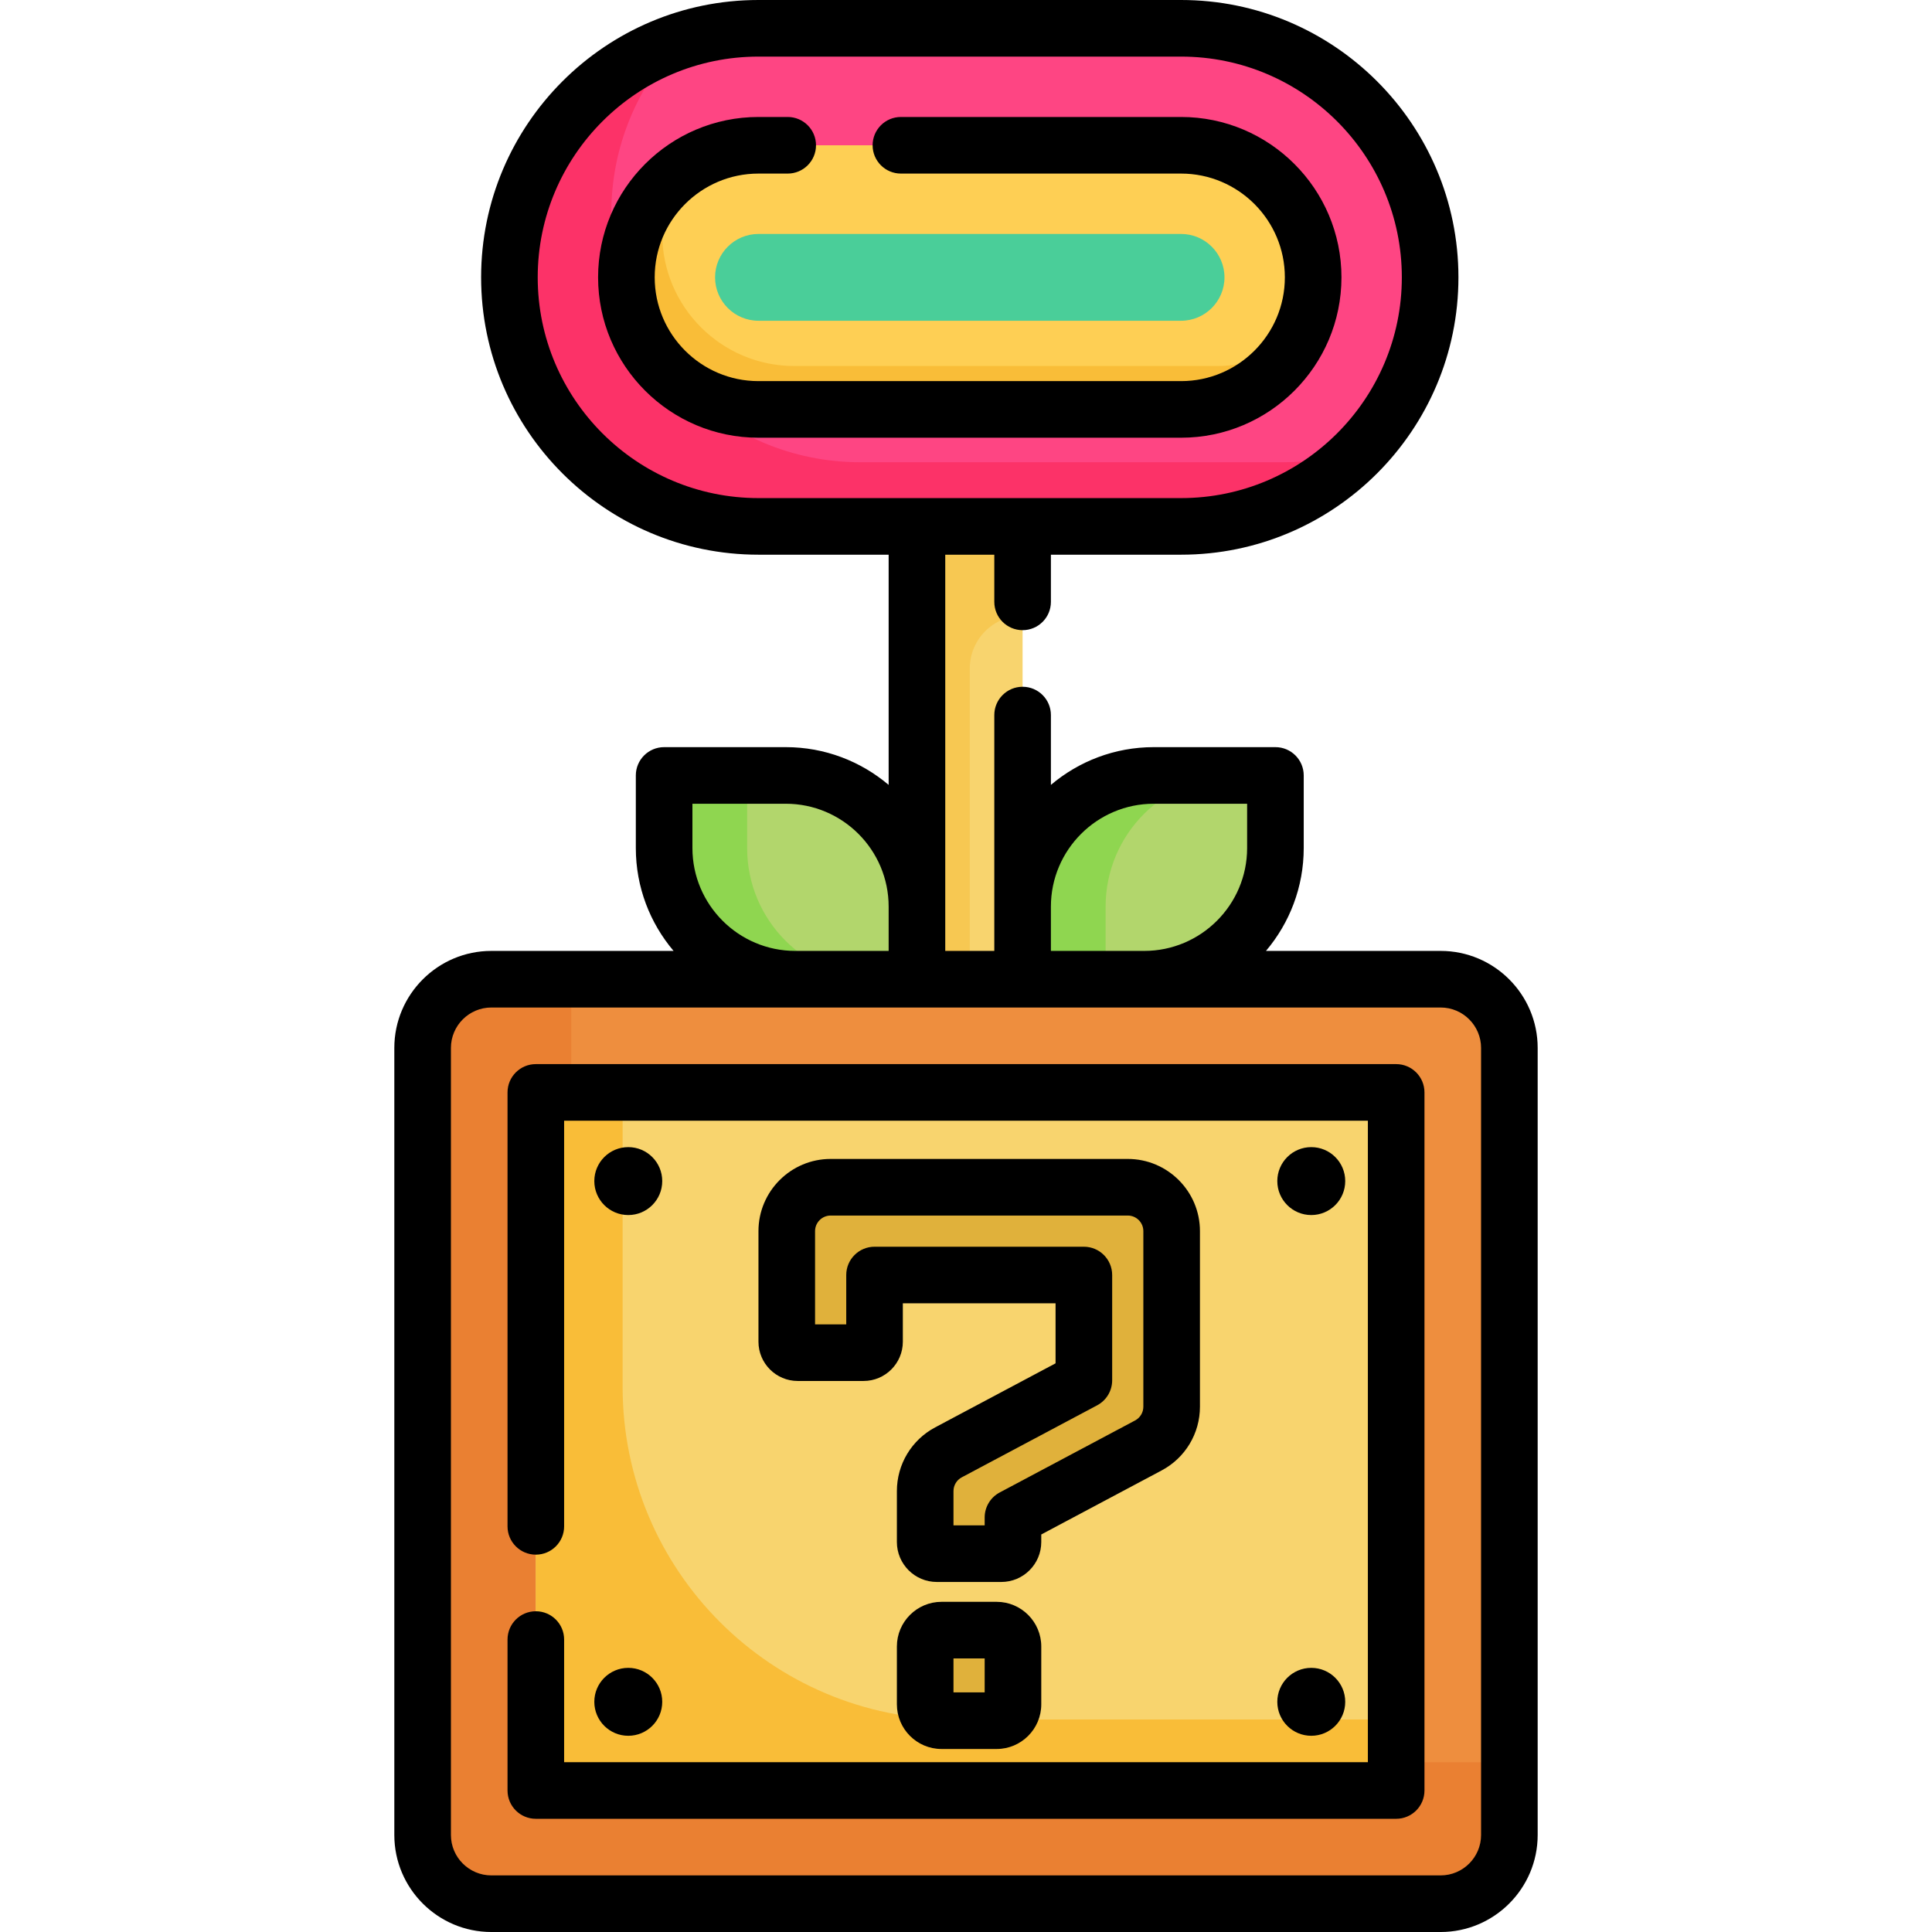 <?xml version="1.0" encoding="iso-8859-1"?>
<!-- Generator: Adobe Illustrator 21.0.0, SVG Export Plug-In . SVG Version: 6.00 Build 0)  -->
<svg version="1.1" id="Capa_1" xmlns="http://www.w3.org/2000/svg" xmlns:xlink="http://www.w3.org/1999/xlink" x="0px" y="0px"
	 viewBox="0 0 512 512" style="enable-background:new 0 0 512 512;" xml:space="preserve">
<rect x="243" y="117.12" style="fill:#F8D46E;" width="28" height="164.76"/>
<path style="fill:#F7C852;" d="M271,117.119h-14h-14v46.046V281.88h14V177.165c0-7.732,6.268-14,14-14l0,0V117.119z"/>
<path style="fill:#EE8E3E;" d="M400,277.72v208.56c0,10.06-8.16,18.22-18.22,18.22H130.22c-10.06,0-18.22-8.16-18.22-18.22V277.72
	c0-10.06,8.16-18.22,18.22-18.22h251.56C391.84,259.5,400,267.66,400,277.72z"/>
<path style="fill:#EA8032;" d="M169.612,467c-10.06,0-18.22-8.16-18.22-18.22V259.5H130.22c-10.06,0-18.22,8.16-18.22,18.22v208.56
	c0,10.06,8.16,18.22,18.22,18.22h251.56c10.06,0,18.22-8.16,18.22-18.22V467H169.612z"/>
<path style="fill:#F8D46E;" d="M370,295.455v173.09c0,3.289-2.666,5.955-5.955,5.955h-216.09c-3.289,0-5.955-2.666-5.955-5.955
	v-173.09c0-3.289,2.666-5.955,5.955-5.955h216.09C367.335,289.5,370,292.166,370,295.455z"/>
<path style="fill:#F9BD38;" d="M253.131,455.685c-48.674,0-88.131-39.458-88.131-88.131V289.5h-17.045
	c-3.289,0-5.955,2.666-5.955,5.955v173.09c0,3.289,2.666,5.955,5.955,5.955h216.09c3.289,0,5.955-2.666,5.955-5.955v-12.86H253.131z
	"/>
<g>
	<path style="fill:#E0B13B;" d="M310.5,326.26v46.53c0,4.3-2.37,8.25-6.17,10.27l-35.88,19.09v6.5c0,1.7-1.38,3.09-3.09,3.09h-17.09
		c-1.7,0-3.09-1.39-3.09-3.09v-13.49c0-4.3,2.38-8.25,6.17-10.27l35.89-19.09v-27.91h-55.48v17.67c0,1.61-1.3,2.91-2.91,2.91h-17.44
		c-1.61,0-2.91-1.3-2.91-2.91v-29.3c0-6.42,5.21-11.63,11.63-11.63h78.74C305.29,314.63,310.5,319.84,310.5,326.26z"/>
	<path style="fill:#E0B13B;" d="M268.451,436.33v15.34c0,2.39-1.94,4.33-4.34,4.33h-14.59c-2.4,0-4.34-1.94-4.34-4.33v-15.34
		c0-2.39,1.94-4.33,4.34-4.33h14.59C266.51,432,268.451,433.94,268.451,436.33z"/>
</g>
<path style="fill:#FE4583;" d="M313,7.5c36.45,0,66,29.55,66,66c0,18.22-7.39,34.72-19.33,46.67
	c-11.95,11.94-28.45,19.33-46.67,19.33H201c-36.45,0-66-29.55-66-66c0-18.22,7.39-34.72,19.33-46.67
	C166.28,14.89,182.78,7.5,201,7.5H313z"/>
<path style="fill:#FC3268;" d="M340.001,122.5h-112c-36.45,0-66-29.55-66-66c0-17.741,7.02-33.838,18.411-45.705
	c-9.94,3.263-18.848,8.808-26.082,16.035C142.39,38.78,135,55.28,135,73.5c0,36.45,29.55,66,66,66h112
	c18.22,0,34.72-7.39,46.67-19.33c0.314-0.314,0.611-0.644,0.919-0.964C354.108,121.333,347.192,122.5,340.001,122.5z"/>
<path style="fill:#FECF54;" d="M313,38.5c19.3,0,35,15.7,35,35s-15.7,35-35,35H201c-19.3,0-35-15.7-35-35s15.7-35,35-35H313z"/>
<path style="fill:#F9BD38;" d="M322.5,97h-112c-19.3,0-35-15.7-35-35c0-5.763,1.409-11.2,3.886-15.999
	C171.243,52.415,166,62.353,166,73.5c0,19.3,15.7,35,35,35h112c13.537,0,25.294-7.729,31.114-19.001
	C338.158,94.19,330.654,97,322.5,97z"/>
<path style="fill:#4ACE99;" d="M313,85H201c-6.341,0-11.5-5.159-11.5-11.5S194.659,62,201,62h112c6.341,0,11.5,5.159,11.5,11.5
	S319.341,85,313,85z"/>
<g>
	<path style="fill:#B2D66C;" d="M338,209.163v15.577c0,19.197-15.563,34.76-34.76,34.76H271v-19.24
		c0-19.197,15.563-34.76,34.76-34.76h28.577C336.36,205.5,338,207.14,338,209.163z"/>
	<path style="fill:#B2D66C;" d="M243,240.26v19.24h-32.24c-19.197,0-34.76-15.563-34.76-34.76v-15.577
		c0-2.023,1.64-3.663,3.663-3.663h28.577C227.437,205.5,243,221.063,243,240.26z"/>
</g>
<g>
	<path style="fill:#8FD650;" d="M327.76,205.5h-22c-19.197,0-34.76,15.563-34.76,34.76v19.24h22v-19.24
		C293,221.063,308.563,205.5,327.76,205.5z"/>
	<path style="fill:#8FD650;" d="M198,224.74v-15.577c0-2.023,1.64-3.663,3.663-3.663h-22c-2.023,0-3.663,1.64-3.663,3.663v15.577
		c0,19.198,15.563,34.76,34.76,34.76h22C213.563,259.5,198,243.938,198,224.74z"/>
</g>
<path d="M381.783,252h-46.287c6.234-7.365,10.005-16.879,10.005-27.262V205.5c0-4.143-3.358-7.5-7.5-7.5h-32.238
	c-10.383,0-19.897,3.771-27.262,10.005V189.5c0-4.143-3.358-7.5-7.5-7.5s-7.5,3.357-7.5,7.5V252h-13V147h13v12.5
	c0,4.143,3.358,7.5,7.5,7.5s7.5-3.357,7.5-7.5V147H313c40.528,0,73.5-32.972,73.5-73.5S353.529,0,313,0H201
	c-40.528,0-73.5,32.972-73.5,73.5S160.472,147,201,147h34.5v61.005C228.135,201.771,218.621,198,208.238,198H176
	c-4.142,0-7.5,3.357-7.5,7.5v19.238c0,10.382,3.77,19.896,10.005,27.262h-48.287c-14.181,0-25.718,11.537-25.718,25.718v208.564
	c0,14.181,11.537,25.718,25.718,25.718h251.563c14.181,0,25.718-11.537,25.718-25.718V277.718
	C407.5,263.537,395.964,252,381.783,252z M142.5,73.5c0-32.257,26.243-58.5,58.5-58.5h112c32.257,0,58.5,26.243,58.5,58.5
	S345.257,132,313,132H201C168.743,132,142.5,105.757,142.5,73.5z M278.5,240.262c0-15.032,12.229-27.262,27.262-27.262H330.5v11.738
	c0,15.032-12.229,27.262-27.262,27.262H278.5V240.262z M183.5,224.738V213h24.738c15.032,0,27.262,12.229,27.262,27.262V252h-24.738
	C195.729,252,183.5,239.771,183.5,224.738z M392.5,486.282c0,5.91-4.808,10.718-10.718,10.718H130.218
	c-5.91,0-10.718-4.808-10.718-10.718V277.718c0-5.91,4.808-10.718,10.718-10.718h251.563c5.91,0,10.718,4.808,10.718,10.718v208.564
	H392.5z"/>
<path d="M370,282H142c-4.142,0-7.5,3.357-7.5,7.5v115c0,4.143,3.358,7.5,7.5,7.5s7.5-3.357,7.5-7.5V297h213v170h-213v-32.5
	c0-4.143-3.358-7.5-7.5-7.5s-7.5,3.357-7.5,7.5v40c0,4.143,3.358,7.5,7.5,7.5h228c4.142,0,7.5-3.357,7.5-7.5v-185
	C377.5,285.357,374.142,282,370,282z"/>
<circle cx="347.5" cy="313" r="9"/>
<circle cx="166.5" cy="313" r="9"/>
<circle cx="347.5" cy="451" r="9"/>
<circle cx="166.5" cy="451" r="9"/>
<path d="M275.947,406.651l31.905-16.971c6.259-3.33,10.147-9.802,10.147-16.892v-46.526c0-10.549-8.583-19.131-19.131-19.131
	h-78.737c-10.549,0-19.131,8.582-19.131,19.131v29.302c0,5.739,4.669,10.409,10.409,10.409h17.445c5.74,0,10.409-4.67,10.409-10.409
	v-10.17h40.474v15.901l-31.906,16.972c-6.259,3.329-10.147,9.802-10.147,16.891v13.492c0,5.838,4.749,10.587,10.587,10.587h17.09
	c5.837,0,10.586-4.749,10.586-10.587L275.947,406.651L275.947,406.651z M264.925,395.524c-2.448,1.302-3.978,3.849-3.978,6.621
	v2.092h-8.263v-9.079c0-1.531,0.84-2.929,2.191-3.648l35.883-19.087c2.448-1.302,3.978-3.849,3.978-6.621v-27.907
	c0-4.143-3.358-7.5-7.5-7.5h-55.474c-4.142,0-7.5,3.357-7.5,7.5v13.079H216v-24.711c0-2.277,1.854-4.131,4.131-4.131h78.737
	c2.278,0,4.131,1.854,4.131,4.131v46.526c0,1.531-0.84,2.929-2.191,3.648L264.925,395.524z"/>
<path d="M264.113,424.5h-14.595c-6.525,0-11.834,5.309-11.834,11.834v15.332c0,6.525,5.309,11.834,11.834,11.834h14.595
	c6.525,0,11.834-5.309,11.834-11.834v-15.332C275.947,429.809,270.639,424.5,264.113,424.5z M260.947,448.5h-8.263v-9h8.263V448.5z"
	/>
<path d="M355.5,73.5c0-23.435-19.065-42.5-42.5-42.5h-74.25c-4.142,0-7.5,3.357-7.5,7.5s3.358,7.5,7.5,7.5H313
	c15.164,0,27.5,12.337,27.5,27.5S328.164,101,313,101H201c-15.164,0-27.5-12.337-27.5-27.5S185.836,46,201,46h7.75
	c4.142,0,7.5-3.357,7.5-7.5s-3.358-7.5-7.5-7.5H201c-23.435,0-42.5,19.065-42.5,42.5S177.565,116,201,116h112
	C336.435,116,355.5,96.935,355.5,73.5z"/>
<g>
</g>
<g>
</g>
<g>
</g>
<g>
</g>
<g>
</g>
<g>
</g>
<g>
</g>
<g>
</g>
<g>
</g>
<g>
</g>
<g>
</g>
<g>
</g>
<g>
</g>
<g>
</g>
<g>
</g>
</svg>
